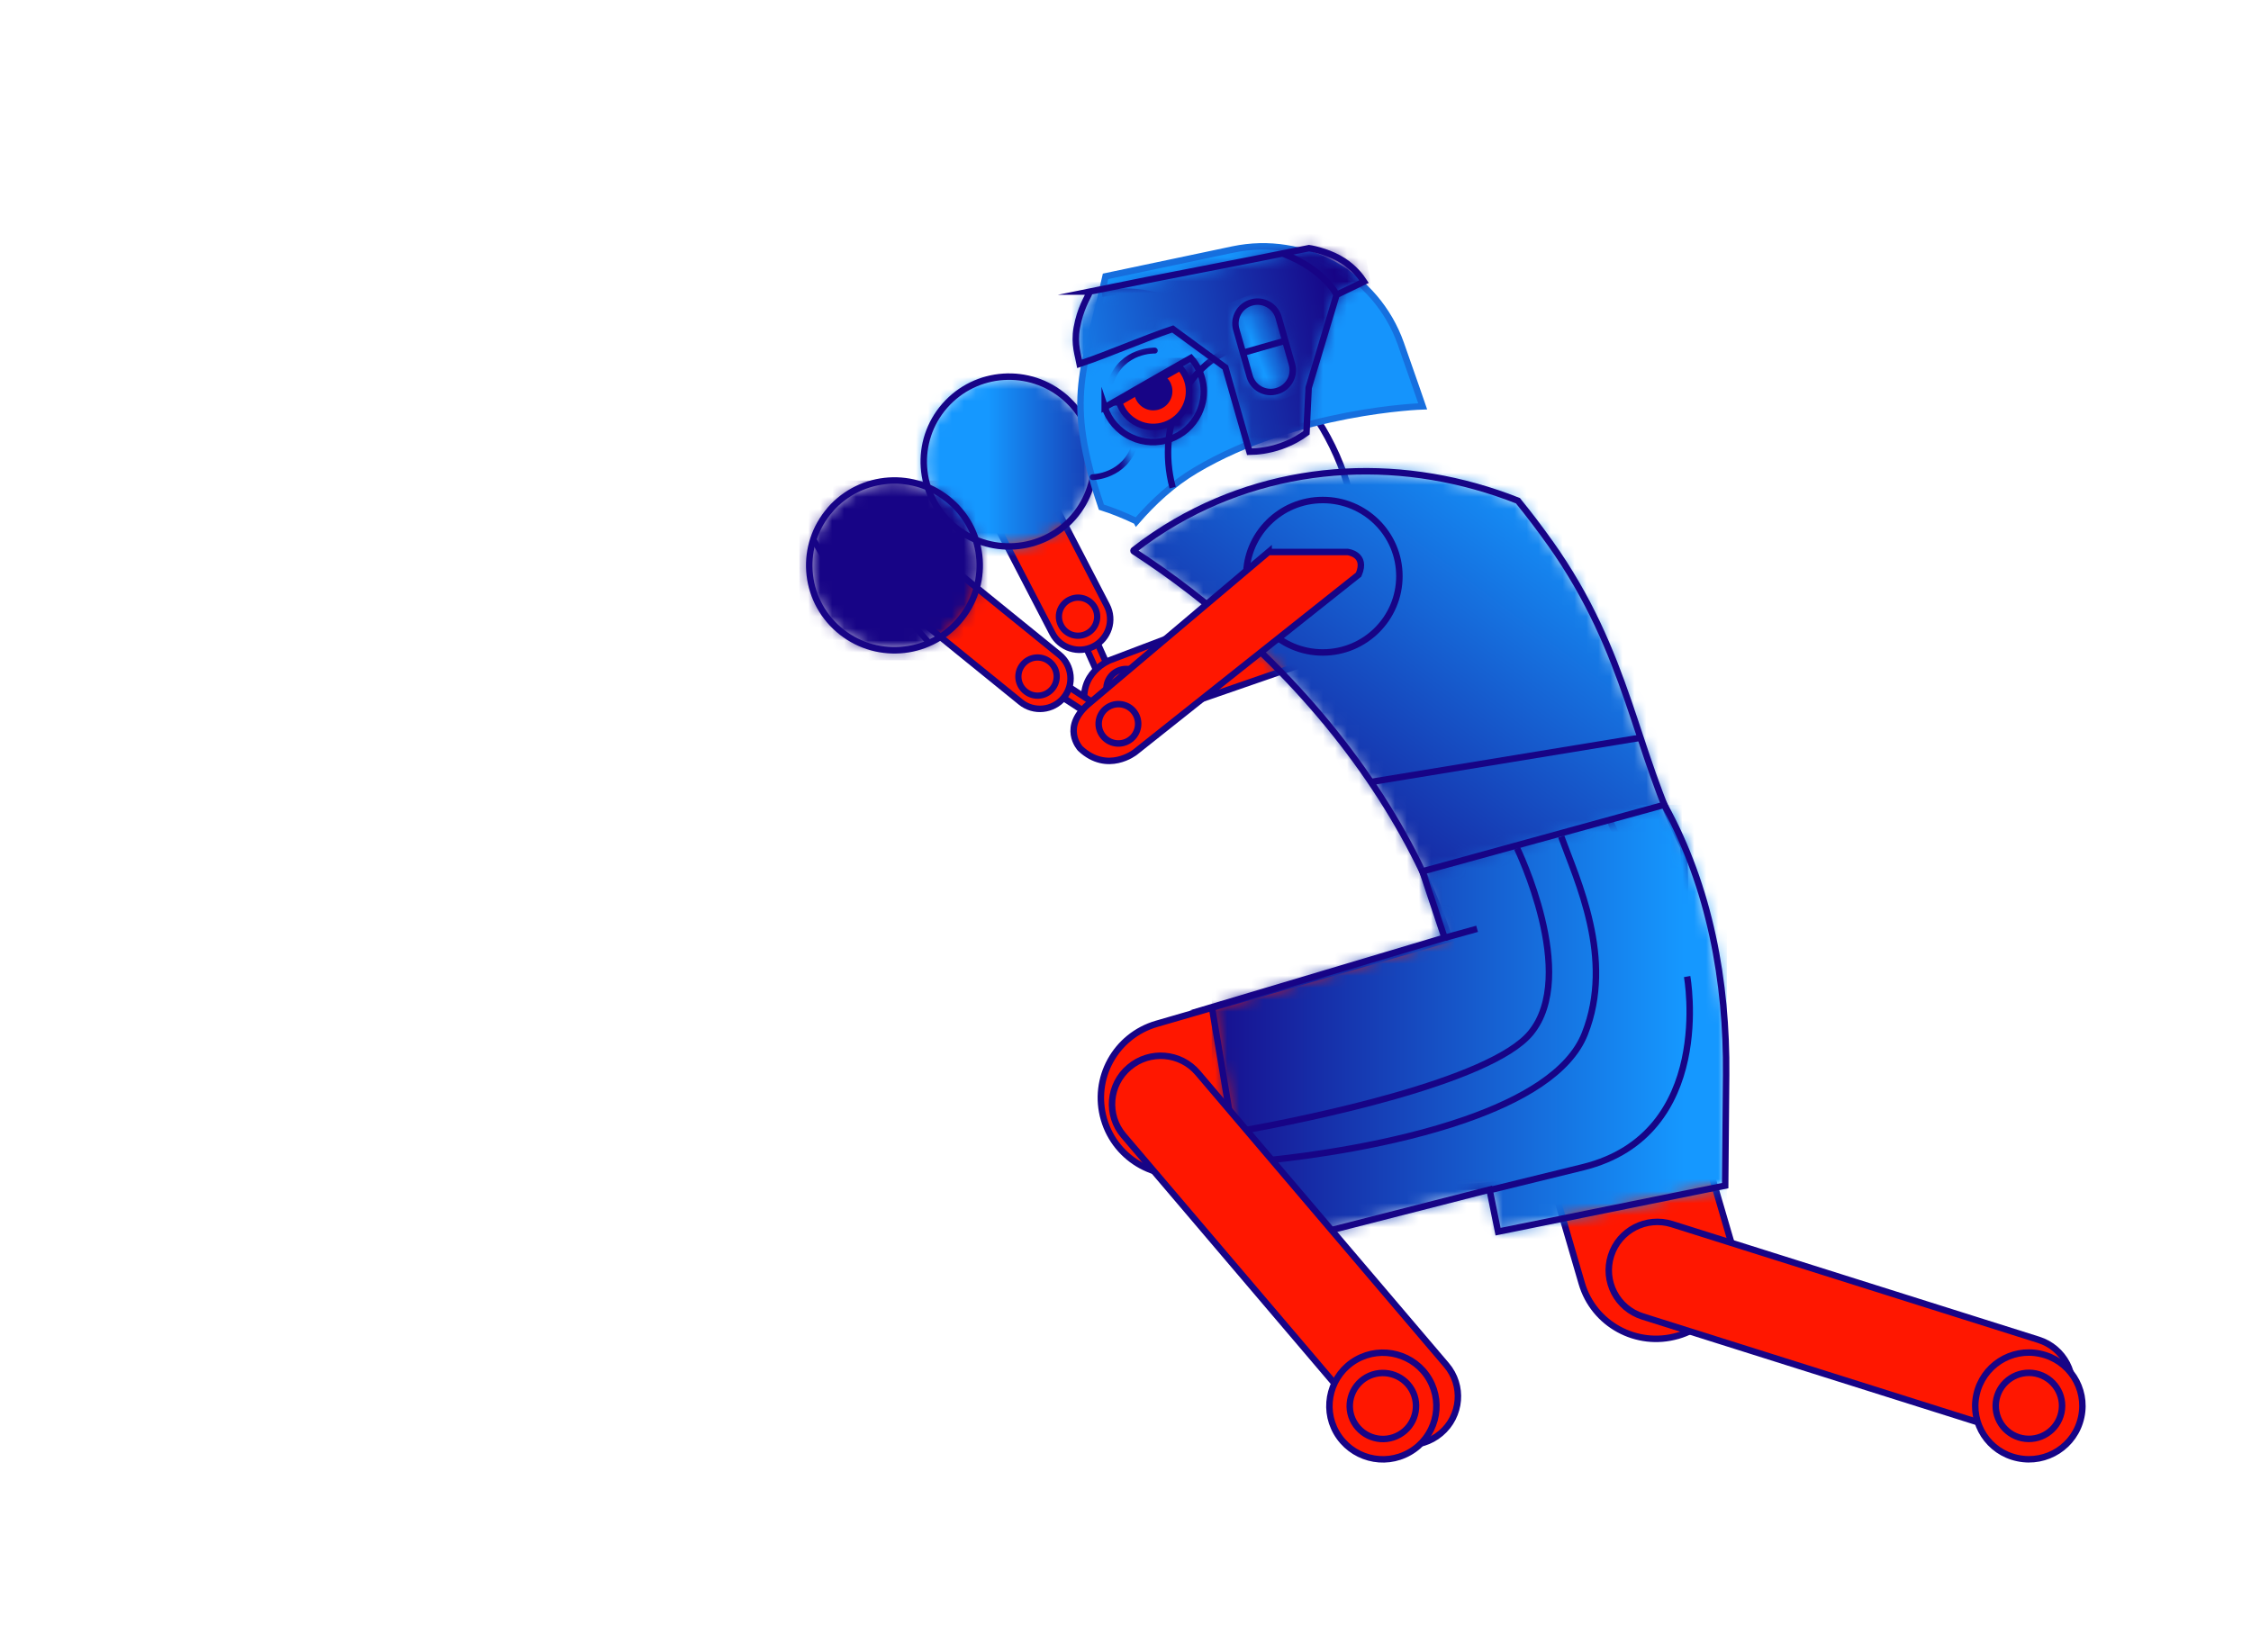 <svg width="188" height="138" viewBox="0 0 188 138" fill="none" xmlns="http://www.w3.org/2000/svg">
    <path d="M104.793 29.609C104.793 29.609 113.808 35.109 113.533 48.036" stroke="#170486" stroke-width="0.54" stroke-miterlimit="10"/>
    <path d="M140.131 111.577C143.564 110.582 145.53 107.01 144.532 103.591L136.973 77.736C135.975 74.317 132.389 72.358 128.956 73.353C125.523 74.347 123.557 77.919 124.555 81.338L132.104 107.193C133.102 110.613 136.688 112.571 140.121 111.577" fill="#FF1700"/>
    <path d="M140.131 111.577C143.564 110.582 145.53 107.01 144.532 103.591L136.973 77.736C135.975 74.317 132.389 72.358 128.956 73.353C125.523 74.347 123.557 77.919 124.555 81.338L132.104 107.193C133.102 110.613 136.688 112.571 140.121 111.577H140.131Z" stroke="#170486" stroke-width="0.54" stroke-miterlimit="10"/>
    <path d="M89.597 49.123L93.536 57.906L92.606 58.32L88.667 49.537L89.597 49.123Z" fill="#FF1700"/>
    <path d="M89.597 49.123L93.536 57.906L92.606 58.32L88.667 49.537L89.597 49.123Z" stroke="#170486" stroke-width="0.54" stroke-miterlimit="10"/>
    <path d="M112.851 54.064L116.212 48.401C116.212 48.401 116.895 46.89 115.041 46.656L92.721 55.139C92.721 55.139 89.971 56.184 90.653 59.208C90.653 59.208 91.356 61.603 94.422 60.436L112.84 54.064H112.851Z" fill="#FF1700"/>
    <path d="M112.851 54.064L116.212 48.401C116.212 48.401 116.895 46.89 115.041 46.656L92.721 55.139C92.721 55.139 89.971 56.184 90.653 59.208C90.653 59.208 91.356 61.603 94.422 60.436L112.84 54.064H112.851Z" stroke="#170486" stroke-width="0.54" stroke-miterlimit="10"/>
    <path d="M94.728 59.036C93.893 59.401 92.915 59.026 92.548 58.194C92.181 57.362 92.558 56.388 93.394 56.023C94.229 55.657 95.197 56.033 95.563 56.865C95.93 57.697 95.553 58.671 94.718 59.036" fill="#FF1700"/>
    <path d="M94.728 59.036C93.893 59.401 92.915 59.026 92.548 58.194C92.181 57.362 92.558 56.388 93.394 56.023C94.229 55.657 95.197 56.033 95.563 56.865C95.93 57.697 95.553 58.671 94.718 59.036H94.728Z" stroke="#170486" stroke-width="0.54" stroke-miterlimit="10"/>
    <path d="M87.893 52.896L82.697 42.881C82.045 41.633 82.544 40.09 83.797 39.451C85.05 38.812 86.589 39.299 87.241 40.547L92.436 50.562C93.088 51.81 92.589 53.342 91.336 53.992C90.083 54.641 88.534 54.144 87.893 52.896Z" fill="#FF1700"/>
    <path d="M87.893 52.896L82.697 42.881C82.045 41.633 82.544 40.09 83.797 39.451C85.05 38.812 86.589 39.299 87.241 40.547L92.436 50.562C93.088 51.81 92.589 53.342 91.336 53.992C90.083 54.641 88.534 54.144 87.893 52.896Z" stroke="#170486" stroke-width="0.54" stroke-miterlimit="10"/>
    <path d="M90.653 52.977C89.838 53.322 88.901 52.936 88.565 52.125C88.218 51.313 88.605 50.379 89.42 50.044C90.235 49.7 91.173 50.085 91.509 50.897C91.855 51.709 91.468 52.642 90.653 52.977Z" fill="#FF1700"/>
    <path d="M90.653 52.977C89.838 53.322 88.901 52.936 88.565 52.125C88.218 51.313 88.605 50.379 89.42 50.044C90.235 49.7 91.173 50.085 91.509 50.897C91.855 51.709 91.468 52.642 90.653 52.977Z" stroke="#170486" stroke-width="0.52" stroke-miterlimit="10"/>
    <path d="M86.24 55.404L94.322 60.668L93.765 61.517L85.682 56.253L86.24 55.404Z" fill="#FF1700"/>
    <path d="M86.24 55.404L94.322 60.668L93.765 61.517L85.682 56.253L86.24 55.404Z" stroke="#170486" stroke-width="0.54" stroke-miterlimit="10"/>
    <path d="M85.244 58.639L76.463 51.516C75.373 50.623 75.2 49.02 76.096 47.934C76.993 46.849 78.602 46.676 79.692 47.569L88.473 54.692C89.563 55.585 89.726 57.188 88.84 58.274C87.944 59.36 86.334 59.532 85.244 58.639Z" fill="#FF1700"/>
    <path d="M85.244 58.639L76.463 51.516C75.373 50.623 75.2 49.02 76.096 47.934C76.993 46.849 78.602 46.676 79.692 47.569L88.473 54.692C89.563 55.585 89.726 57.188 88.84 58.274C87.944 59.36 86.334 59.532 85.244 58.639Z" stroke="#170486" stroke-width="0.54" stroke-miterlimit="10"/>
    <mask id="mask0_3403_17744" style="mask-type:luminance" maskUnits="userSpaceOnUse" x="77" y="31" width="15" height="15">
        <path d="M88.952 33.211C91.916 35.788 92.212 40.263 89.635 43.215C87.047 46.168 82.555 46.463 79.59 43.885C76.626 41.308 76.331 36.833 78.918 33.88C80.324 32.277 82.3 31.455 84.276 31.455C85.937 31.455 87.608 32.033 88.952 33.211Z" fill="white"/>
    </mask>
    <g mask="url(#mask0_3403_17744)">
        <path d="M76.32 31.455H92.212V46.463H76.32V31.455Z" fill="url(#paint0_linear_3403_17744)"/>
    </g>
    <path d="M78.908 33.89C76.32 36.843 76.626 41.318 79.59 43.895C82.555 46.472 87.047 46.168 89.635 43.215C92.222 40.262 91.916 35.788 88.962 33.21C85.998 30.633 81.505 30.937 78.918 33.88L78.908 33.89Z" stroke="#170486" stroke-width="0.54" stroke-miterlimit="10"/>
    <mask id="mask1_3403_17744" style="mask-type:luminance" maskUnits="userSpaceOnUse" x="67" y="40" width="15" height="15">
        <path d="M79.387 41.898C82.351 44.475 82.647 48.95 80.059 51.903C77.472 54.855 72.979 55.15 70.015 52.583C67.05 50.005 66.755 45.53 69.343 42.578C70.748 40.974 72.725 40.152 74.711 40.152C76.372 40.152 78.042 40.731 79.387 41.908" fill="white"/>
    </mask>
    <g mask="url(#mask1_3403_17744)">
        <path d="M66.765 40.143H82.657V55.15H66.765V40.143Z" fill="url(#paint1_linear_3403_17744)"/>
    </g>
    <path d="M69.342 42.566C66.755 45.519 67.06 49.993 70.025 52.571C72.989 55.148 77.481 54.844 80.069 51.891C82.656 48.938 82.351 44.463 79.386 41.886C76.422 39.309 71.93 39.613 69.342 42.556V42.566Z" stroke="#170486" stroke-width="0.54" stroke-miterlimit="10"/>
    <path d="M87.811 57.616C87.2 58.255 86.191 58.275 85.55 57.666C84.908 57.057 84.887 56.053 85.499 55.414C86.11 54.774 87.118 54.754 87.76 55.363C88.402 55.972 88.422 56.976 87.811 57.616Z" fill="#FF1700"/>
    <path d="M87.811 57.616C87.2 58.255 86.191 58.275 85.55 57.666C84.908 57.057 84.887 56.053 85.499 55.414C86.11 54.774 87.118 54.754 87.76 55.363C88.402 55.972 88.422 56.976 87.811 57.616Z" stroke="#170486" stroke-width="0.52" stroke-miterlimit="10"/>
    <mask id="mask2_3403_17744" style="mask-type:luminance" maskUnits="userSpaceOnUse" x="94" y="39" width="47" height="61">
        <path d="M126.776 41.815C127.693 42.942 128.579 44.119 129.445 45.336C136.067 54.611 136.505 62.739 140.579 70.734C140.579 70.734 142.321 90.734 133.53 95.757C133.398 95.828 133.265 95.909 133.123 95.98C129.272 98.081 125.146 99.471 120.369 99.035C126.909 87.609 120.216 68.076 103.998 53.241C100.993 50.491 97.866 48.096 94.677 46.036C94.647 46.016 94.647 45.976 94.677 45.945C95.777 45.083 96.949 44.291 98.192 43.571C103.153 40.709 108.592 39.35 114.053 39.35C118.362 39.35 122.671 40.192 126.766 41.815" fill="white"/>
    </mask>
    <g mask="url(#mask2_3403_17744)">
        <path d="M112.067 16.497L171.382 61.326L124.904 122.34L65.59 77.511L112.067 16.497Z" fill="url(#paint2_linear_3403_17744)"/>
    </g>
    <path d="M129.445 45.337C128.579 44.119 127.693 42.952 126.776 41.826C117.506 38.163 107.075 38.457 98.202 43.581C96.959 44.302 95.788 45.093 94.687 45.956C94.657 45.976 94.657 46.027 94.687 46.047C97.866 48.107 101.003 50.502 104.008 53.251C120.216 68.097 126.919 87.63 120.379 99.055C125.156 99.481 129.282 98.101 133.133 96.001C133.265 95.93 133.408 95.849 133.54 95.778C142.332 90.755 140.59 70.755 140.59 70.755C136.515 62.749 136.067 54.631 129.455 45.347L129.445 45.337Z" stroke="#170486" stroke-width="0.54" stroke-miterlimit="10"/>
    <path d="M77.614 53.708L74.232 49.923L70.942 50.299L67.937 45.053" stroke="#170486" stroke-width="0.49" stroke-miterlimit="10"/>
    <path d="M94.912 43.55C96.328 41.917 97.947 40.415 99.883 39.268C108.318 34.266 118.82 33.941 118.82 33.941C118.82 33.941 118.016 31.597 116.987 28.685C114.949 22.942 108.949 19.583 102.969 20.841L92.334 23.084C90.623 30.806 88.799 33.038 91.988 42.363C92.945 42.668 93.924 43.063 94.901 43.53L94.912 43.55Z" fill="#1594FC" stroke="#166FDE" stroke-width="0.54" stroke-miterlimit="10"/>
    <path d="M97.937 40.73C96.511 35.393 99.17 30.046 103.876 28.808C103.876 28.808 98.426 23.318 92.029 24.536" stroke="#170486" stroke-width="0.54" stroke-miterlimit="10"/>
    <mask id="mask3_3403_17744" style="mask-type:luminance" maskUnits="userSpaceOnUse" x="92" y="29" width="9" height="8">
        <path d="M100.127 34.51C99.119 36.62 96.592 37.513 94.473 36.509C93.383 35.991 92.609 35.068 92.263 34.002L92.63 33.789L94.035 32.988L94.535 32.694L97.55 30.968L97.672 30.898L99.455 29.883C100.555 31.111 100.861 32.927 100.117 34.5" fill="white"/>
    </mask>
    <g mask="url(#mask3_3403_17744)">
        <path d="M92.252 29.893H100.871V37.513H92.252V29.893Z" fill="url(#paint3_linear_3403_17744)"/>
    </g>
    <path d="M92.263 34.012C92.609 35.077 93.383 36.001 94.473 36.518C96.592 37.523 99.119 36.62 100.127 34.519C100.881 32.936 100.565 31.13 99.465 29.902L97.682 30.917L97.56 30.988L94.545 32.713L94.046 33.007L92.64 33.809L92.263 34.022V34.012Z" stroke="#170486" stroke-width="0.54" stroke-miterlimit="10"/>
    <mask id="mask4_3403_17744" style="mask-type:luminance" maskUnits="userSpaceOnUse" x="92" y="27" width="6" height="6">
        <path d="M97.957 30.603L94.525 32.693L92.721 29.182L96.776 27.396L97.957 30.603Z" fill="white"/>
    </mask>
    <g mask="url(#mask4_3403_17744)">
        <path d="M96.45 29.284C96.45 29.284 93.73 29.182 92.782 31.881" stroke="#170486" stroke-width="0.49" stroke-linecap="round" stroke-linejoin="round"/>
    </g>
    <mask id="mask5_3403_17744" style="mask-type:luminance" maskUnits="userSpaceOnUse" x="89" y="36" width="6" height="6">
        <path d="M94.983 39.787L91.02 41.765L89.696 38.61L93.027 36.367L94.983 39.787Z" fill="white"/>
    </mask>
    <g mask="url(#mask5_3403_17744)">
        <path d="M91.254 39.858C91.254 39.858 93.974 39.828 94.799 37.088" stroke="#170486" stroke-width="0.49" stroke-linecap="round" stroke-linejoin="round"/>
    </g>
    <path d="M93.475 33.607C93.72 34.358 94.26 35.007 95.034 35.373C96.531 36.083 98.314 35.444 99.017 33.962C99.547 32.846 99.323 31.568 98.548 30.705L97.295 31.415L97.204 31.466L95.075 32.684L94.718 32.887L93.73 33.455L93.465 33.607H93.475Z" fill="#FF1700"/>
    <path d="M93.475 33.607C93.72 34.358 94.26 35.007 95.034 35.373C96.531 36.083 98.314 35.444 99.017 33.962C99.547 32.846 99.323 31.568 98.548 30.705L97.295 31.415L97.204 31.466L95.075 32.684L94.718 32.887L93.73 33.455L93.465 33.607H93.475Z" stroke="#170486" stroke-width="0.54" stroke-miterlimit="10"/>
    <path d="M94.728 32.887C94.8 33.405 95.126 33.882 95.635 34.125C96.43 34.501 97.387 34.166 97.764 33.364C98.09 32.674 97.886 31.863 97.296 31.416L97.204 31.467L95.075 32.684L94.718 32.887H94.728Z" fill="#170486"/>
    <path d="M92.202 93.504C93.2 96.924 96.786 98.882 100.219 97.888L126.175 90.359C129.608 89.364 131.574 85.792 130.576 82.373C129.578 78.953 125.992 76.995 122.559 77.989L96.603 85.518C93.17 86.513 91.204 90.085 92.202 93.504Z" fill="#FF1700"/>
    <path d="M92.202 93.504C93.2 96.924 96.786 98.882 100.219 97.888L126.175 90.359C129.608 89.364 131.574 85.792 130.576 82.373C129.578 78.953 125.992 76.995 122.559 77.989L96.603 85.518C93.17 86.513 91.204 90.085 92.202 93.504Z" stroke="#170486" stroke-width="0.54" stroke-miterlimit="10"/>
    <path d="M134.539 95.017C140.366 90.339 139.53 77.574 139.53 77.574C139.53 77.574 136.77 73.789 134.447 68.533" stroke="#170486" stroke-width="0.54" stroke-miterlimit="10"/>
    <path d="M172.892 116.986C173.575 114.855 172.383 112.582 170.254 111.912L139.642 102.252C137.503 101.583 135.221 102.76 134.549 104.891C133.877 107.021 135.058 109.294 137.187 109.964L167.799 119.624C169.938 120.304 172.22 119.117 172.892 116.986Z" fill="#FF1700"/>
    <path d="M172.892 116.986C173.575 114.855 172.383 112.582 170.254 111.912L139.642 102.252C137.503 101.583 135.221 102.76 134.549 104.891C133.877 107.021 135.058 109.294 137.187 109.964L167.799 119.624C169.938 120.304 172.22 119.117 172.892 116.986Z" stroke="#170486" stroke-width="0.54" stroke-miterlimit="10"/>
    <path d="M168.512 121.795C170.926 122.313 173.31 120.781 173.82 118.366C174.339 115.961 172.801 113.586 170.376 113.079C167.962 112.561 165.589 114.094 165.069 116.509C164.549 118.914 166.088 121.288 168.512 121.795Z" fill="#FF1700"/>
    <path d="M168.512 121.795C170.926 122.313 173.31 120.781 173.82 118.366C174.339 115.961 172.801 113.586 170.376 113.079C167.962 112.561 165.589 114.094 165.069 116.509C164.549 118.914 166.088 121.288 168.512 121.795Z" stroke="#170486" stroke-width="0.54" stroke-miterlimit="10"/>
    <path d="M168.869 120.131C170.366 120.445 171.833 119.501 172.159 118.01C172.485 116.518 171.527 115.057 170.03 114.732C168.532 114.418 167.065 115.361 166.74 116.853C166.424 118.345 167.371 119.806 168.869 120.131Z" fill="#FF1700"/>
    <path d="M168.869 120.131C170.366 120.445 171.833 119.501 172.159 118.01C172.485 116.518 171.527 115.057 170.03 114.732C168.532 114.418 167.065 115.361 166.74 116.853C166.424 118.345 167.371 119.806 168.869 120.131Z" stroke="#170486" stroke-width="0.54" stroke-miterlimit="10"/>
    <mask id="mask6_3403_17744" style="mask-type:luminance" maskUnits="userSpaceOnUse" x="89" y="20" width="25" height="18">
        <path d="M112.199 21.806C113.106 22.394 113.645 23.105 113.931 23.531L111.639 24.637L109.306 32.399C109.245 33.657 109.184 34.906 109.122 36.164C108.644 36.509 107.941 36.945 107.024 37.27C105.954 37.645 105.007 37.737 104.365 37.747L102.348 30.705L97.958 27.488C95.411 28.34 92.732 29.548 90.185 30.4C90.073 29.751 89.696 28.767 89.941 27.397C90.226 25.753 90.817 24.931 91.041 24.363C97.285 23.084 103.102 22.019 109.347 20.74C109.876 20.811 111.221 21.156 112.209 21.806" fill="white"/>
    </mask>
    <g mask="url(#mask6_3403_17744)">
        <path d="M113.047 16.224L117.119 37.133L90.568 42.264L86.495 21.355L113.047 16.224Z" fill="url(#paint4_linear_3403_17744)"/>
    </g>
    <path d="M91.03 24.353C90.806 24.921 90.226 25.743 89.93 27.387C89.686 28.767 90.063 29.751 90.175 30.39C92.721 29.538 95.401 28.331 97.947 27.478L102.338 30.695L104.355 37.737C105.007 37.727 105.944 37.636 107.014 37.26C107.931 36.935 108.633 36.509 109.112 36.154C109.173 34.896 109.234 33.648 109.296 32.389L111.628 24.627L113.92 23.521C113.635 23.085 113.095 22.384 112.189 21.796C111.201 21.146 109.846 20.802 109.326 20.73C103.082 22.009 97.265 23.074 91.02 24.353H91.03Z" stroke="#170486" stroke-width="0.54" stroke-miterlimit="10"/>
    <path d="M111.639 24.638C111.639 24.638 110.661 22.537 107.146 21.178" stroke="#170486" stroke-width="0.54" stroke-miterlimit="10"/>
    <mask id="mask7_3403_17744" style="mask-type:luminance" maskUnits="userSpaceOnUse" x="103" y="25" width="5" height="8">
        <path d="M106.789 26.525L107.9 30.411C108.175 31.385 107.615 32.4 106.637 32.674C105.659 32.948 104.64 32.39 104.365 31.416L103.255 27.529C102.98 26.555 103.54 25.54 104.518 25.266C104.691 25.216 104.854 25.195 105.027 25.195C105.832 25.195 106.565 25.723 106.8 26.525" fill="white"/>
    </mask>
    <g mask="url(#mask7_3403_17744)">
        <path d="M107.477 23.418L110.836 31.904L103.671 34.718L100.312 26.232L107.477 23.418Z" fill="url(#paint5_linear_3403_17744)"/>
    </g>
    <path d="M106.636 32.674C107.614 32.4 108.185 31.385 107.9 30.411L106.789 26.525C106.514 25.551 105.495 24.983 104.518 25.267C103.54 25.541 102.969 26.555 103.254 27.529L104.365 31.416C104.64 32.39 105.658 32.958 106.636 32.674Z" stroke="#170486" stroke-width="0.54" stroke-miterlimit="10"/>
    <path d="M103.642 29.518L107.125 28.523" stroke="#170486" stroke-width="0.54" stroke-miterlimit="10"/>
    <mask id="mask8_3403_17744" style="mask-type:luminance" maskUnits="userSpaceOnUse" x="101" y="67" width="44" height="38">
        <path d="M144.165 89.811L144.084 99.045L125.116 102.901L124.403 99.39L104.609 104.453L101.217 84.149L120.654 78.345L118.81 72.805L139.011 67.244C142.8 74.144 144.237 81.998 144.175 89.821" fill="white"/>
    </mask>
    <g mask="url(#mask8_3403_17744)">
        <path d="M101.207 67.234H144.227V104.444H101.207V67.234Z" fill="url(#paint6_linear_3403_17744)"/>
    </g>
    <path d="M101.217 84.13L104.61 104.434L124.403 99.371L125.116 102.881L144.084 99.036L144.165 89.802C144.237 81.989 142.8 74.125 139.001 67.225L118.8 72.785L120.644 78.326L101.207 84.13H101.217Z" stroke="#170486" stroke-width="0.54" stroke-miterlimit="10"/>
    <path d="M120.328 119.724C122.039 118.283 122.253 115.726 120.797 114.022L100.036 89.618C98.589 87.913 96.022 87.7 94.311 89.151C92.599 90.592 92.385 93.149 93.842 94.854L114.603 119.258C116.05 120.962 118.617 121.175 120.328 119.724Z" fill="#FF1700"/>
    <path d="M120.328 119.724C122.039 118.283 122.253 115.726 120.797 114.022L100.036 89.618C98.589 87.913 96.022 87.7 94.311 89.151C92.599 90.592 92.385 93.149 93.842 94.854L114.603 119.258C116.05 120.962 118.617 121.175 120.328 119.724Z" stroke="#170486" stroke-width="0.54" stroke-miterlimit="10"/>
    <path d="M111.618 119.654C112.85 121.796 115.581 122.536 117.72 121.308C119.859 120.091 120.603 117.361 119.38 115.23C118.158 113.099 115.418 112.359 113.278 113.576C111.139 114.794 110.395 117.524 111.618 119.654Z" fill="#FF1700"/>
    <path d="M111.618 119.654C112.85 121.796 115.581 122.536 117.72 121.308C119.859 120.091 120.603 117.361 119.38 115.23C118.158 113.099 115.418 112.359 113.278 113.576C111.139 114.794 110.395 117.524 111.618 119.654Z" stroke="#170486" stroke-width="0.54" stroke-miterlimit="10"/>
    <path d="M113.095 118.811C113.859 120.131 115.55 120.597 116.874 119.836C118.199 119.085 118.657 117.391 117.903 116.072C117.139 114.753 115.448 114.296 114.124 115.047C112.8 115.808 112.331 117.492 113.095 118.811Z" fill="#FF1700"/>
    <path d="M113.095 118.811C113.859 120.131 115.55 120.597 116.874 119.836C118.199 119.085 118.657 117.391 117.903 116.072C117.139 114.753 115.448 114.296 114.124 115.047C112.8 115.808 112.331 117.492 113.095 118.811Z" stroke="#170486" stroke-width="0.54" stroke-miterlimit="10"/>
    <path d="M123.364 77.584L120.654 78.335" stroke="#170486" stroke-width="0.54" stroke-miterlimit="10"/>
    <path d="M140.906 81.572C140.906 81.572 143.289 94.743 132.237 97.493L124.586 99.37" stroke="#170486" stroke-width="0.54" stroke-miterlimit="10"/>
    <path d="M130.393 69.883C131.696 73.495 134.854 80.06 132.359 86.352C131.075 89.599 127.031 91.892 122.416 93.505C116.263 95.656 109.112 96.58 106.209 96.884" stroke="#170486" stroke-width="0.54" stroke-miterlimit="10"/>
    <path d="M126.705 70.857C126.705 70.857 131.849 81.431 127.836 86.291C124.454 90.391 108.908 93.506 104.09 94.388" stroke="#170486" stroke-width="0.54" stroke-miterlimit="10"/>
    <path d="M116.875 48.128C116.875 44.607 114.012 41.766 110.477 41.766C106.942 41.766 104.08 44.617 104.08 48.128C104.08 51.639 106.942 54.5 110.477 54.5C114.012 54.5 116.875 51.649 116.875 48.128Z" stroke="#170486" stroke-width="0.54" stroke-miterlimit="10"/>
    <path d="M105.954 46.108H112.555C112.555 46.108 114.206 46.29 113.472 47.995L94.8 62.83C94.8 62.83 92.497 64.657 90.226 62.526C90.226 62.526 88.514 60.709 91.081 58.66L105.954 46.098V46.108Z" fill="#FF1700"/>
    <path d="M105.954 46.108H112.555C112.555 46.108 114.206 46.29 113.472 47.995L94.8 62.83C94.8 62.83 92.497 64.657 90.226 62.526C90.226 62.526 88.514 60.709 91.081 58.66L105.954 46.098V46.108Z" stroke="#170486" stroke-width="0.54" stroke-miterlimit="10"/>
    <path d="M92.447 59.126C91.703 59.653 91.54 60.688 92.07 61.419C92.599 62.16 93.638 62.322 94.372 61.794C95.115 61.267 95.278 60.232 94.749 59.501C94.219 58.76 93.18 58.598 92.447 59.126Z" fill="#FF1700"/>
    <path d="M92.447 59.126C91.703 59.653 91.54 60.688 92.07 61.419C92.599 62.16 93.638 62.322 94.372 61.794C95.115 61.267 95.278 60.232 94.749 59.501C94.219 58.76 93.18 58.598 92.447 59.126Z" stroke="#170486" stroke-width="0.54" stroke-miterlimit="10"/>
    <path d="M137.014 61.623L114.501 65.317" stroke="#170486" stroke-width="0.54" stroke-miterlimit="10"/>
    <defs>
        <linearGradient id="paint0_linear_3403_17744" x1="96.737" y1="37.797" x2="82.496" y2="37.797" gradientUnits="userSpaceOnUse">
            <stop stop-color="#170486"/>
            <stop offset="0.01" stop-color="#170486"/>
            <stop offset="1" stop-color="#1598FF"/>
        </linearGradient>
        <linearGradient id="paint1_linear_3403_17744" x1="-16324.5" y1="46.485" x2="-16338.8" y2="46.485" gradientUnits="userSpaceOnUse">
            <stop stop-color="#170486"/>
            <stop offset="0.01" stop-color="#170486"/>
            <stop offset="1" stop-color="#1598FF"/>
        </linearGradient>
        <linearGradient id="paint2_linear_3403_17744" x1="136.86" y1="45.491" x2="110.141" y2="80.844" gradientUnits="userSpaceOnUse">
            <stop stop-color="#1598FF"/>
            <stop offset="0.99" stop-color="#170486"/>
            <stop offset="1" stop-color="#170486"/>
        </linearGradient>
        <linearGradient id="paint3_linear_3403_17744" x1="96.549" y1="34.616" x2="88.278" y2="34.616" gradientUnits="userSpaceOnUse">
            <stop stop-color="#170486"/>
            <stop offset="0.01" stop-color="#170486"/>
            <stop offset="1" stop-color="#1598FF"/>
        </linearGradient>
        <linearGradient id="paint4_linear_3403_17744" x1="112.811" y1="28.152" x2="85.058" y2="33.558" gradientUnits="userSpaceOnUse">
            <stop stop-color="#170486"/>
            <stop offset="0.01" stop-color="#170486"/>
            <stop offset="1" stop-color="#1598FF"/>
        </linearGradient>
        <linearGradient id="paint5_linear_3403_17744" x1="113.257" y1="25.324" x2="104.661" y2="28.727" gradientUnits="userSpaceOnUse">
            <stop stop-color="#170486"/>
            <stop offset="0.01" stop-color="#170486"/>
            <stop offset="0.25" stop-color="#160688"/>
            <stop offset="0.41" stop-color="#160F8F"/>
            <stop offset="0.55" stop-color="#161E9B"/>
            <stop offset="0.68" stop-color="#1634AD"/>
            <stop offset="0.79" stop-color="#1550C4"/>
            <stop offset="0.9" stop-color="#1571DF"/>
            <stop offset="1" stop-color="#1598FF"/>
        </linearGradient>
        <linearGradient id="paint6_linear_3403_17744" x1="140.667" y1="86.815" x2="97.719" y2="86.815" gradientUnits="userSpaceOnUse">
            <stop stop-color="#1598FF"/>
            <stop offset="0.99" stop-color="#170486"/>
            <stop offset="1" stop-color="#170486"/>
        </linearGradient>
    </defs>
</svg>
